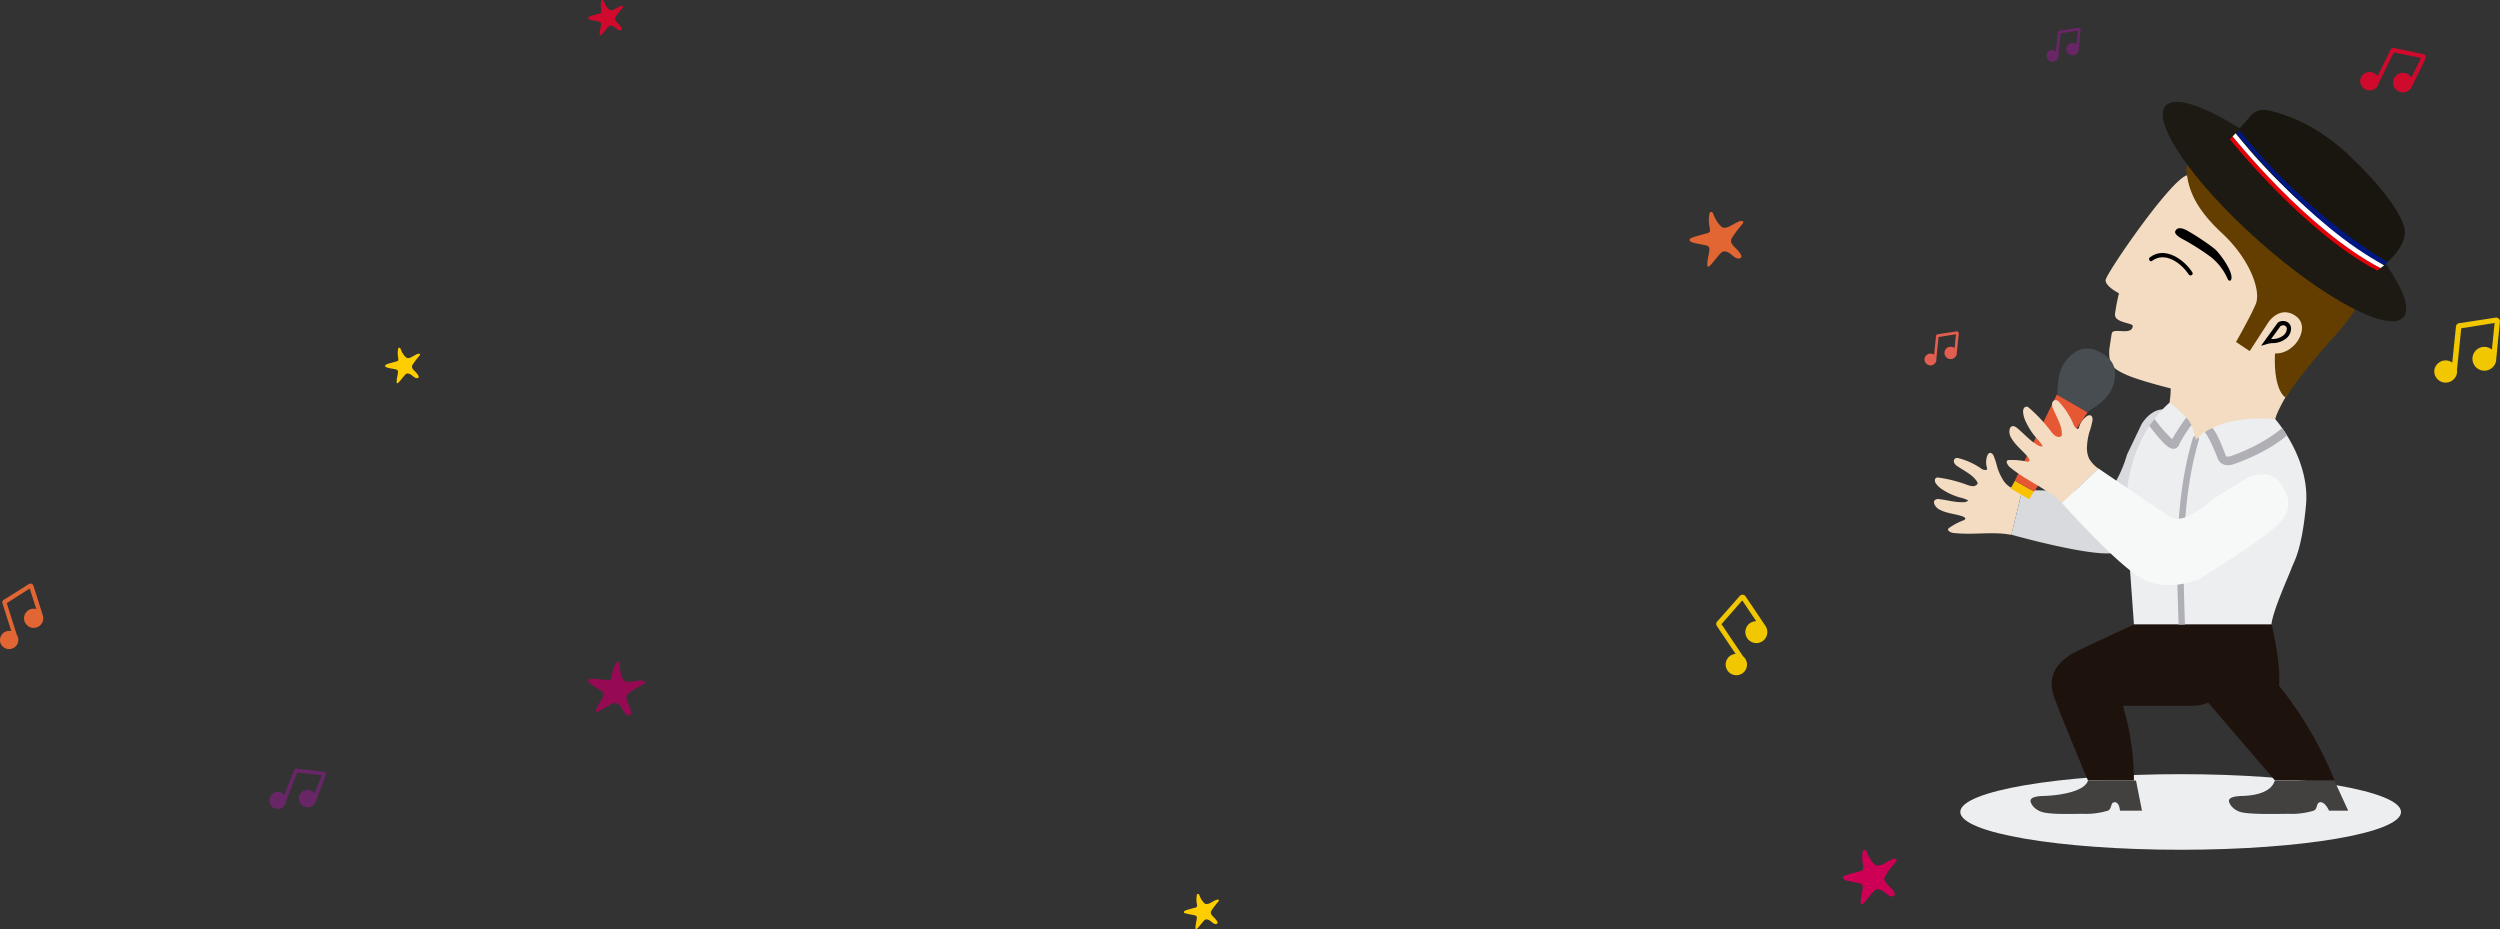 <svg xmlns="http://www.w3.org/2000/svg" viewBox="0 0 681.93 253.49"><rect x="0" y="0" width="681.93" height="253.49" fill="#333333" stroke="none"/><defs><style>.cls-1{fill:#f0c700;}.cls-2{fill:#682666;}.cls-3{fill:#e25e50;}.cls-24,.cls-4{fill:#cf0a2c;}.cls-5{fill:#edeef0;}.cls-6{fill:#f3dcc1;}.cls-7{fill:#d8dade;}.cls-8{fill:#643e00;}.cls-9{fill:#1e120d;}.cls-10{fill:#434040;}.cls-11{fill:#b0afb5;}.cls-12{fill:#f9c200;}.cls-13{fill:#474d51;}.cls-14{fill:#e65833;}.cls-15{fill:#f7f8f8;}.cls-16{fill:#1d1a14;}.cls-17{fill:#18160e;}.cls-18{fill:#e00109;}.cls-19{fill:#fff;}.cls-20{fill:#001781;}.cls-21,.cls-26{fill:#e26633;}.cls-22{fill:#960a53;}.cls-22,.cls-23,.cls-24,.cls-25,.cls-26{fill-rule:evenodd;}.cls-23{fill:#ffce00;}.cls-25{fill:#ce0056;}</style></defs><title>Recurso 2</title><g id="Capa_2" data-name="Capa 2"><g id="Capa_1-2" data-name="Capa 1"><path class="cls-1" d="M664,101.09a3.12,3.12,0,0,0,6.2.63,2.73,2.73,0,0,0,0-.85l1.16-11.32,9.1-1.45-.74,7.27a3.21,3.21,0,0,0-1.74-.74,3.25,3.25,0,1,0,2.92,3.56l0-.21h0l1-10.18a1.06,1.06,0,0,0-1-1.18h-.06L671,88.13a1.06,1.06,0,0,0-1.09,1l-1,9.78a3.17,3.17,0,0,0-1.52-.59A3.14,3.14,0,0,0,664,101.09Z"/><path class="cls-2" d="M558.24,15.12a1.63,1.63,0,0,0,3.24.33,1.43,1.43,0,0,0,0-.44l.6-5.91,4.75-.76-.39,3.8a1.67,1.67,0,0,0-.91-.39A1.69,1.69,0,1,0,567,13.61V13.5h0l.54-5.31a.56.56,0,0,0-.5-.62h0l-5.14.78a.55.55,0,0,0-.57.51l-.52,5.1a1.66,1.66,0,0,0-.79-.31A1.64,1.64,0,0,0,558.24,15.12Z"/><path class="cls-3" d="M524.95,97.95a1.63,1.63,0,0,0,3.24.33,1.43,1.43,0,0,0,0-.44l.6-5.91,4.75-.76-.39,3.8a1.67,1.67,0,0,0-.91-.39,1.69,1.69,0,1,0,1.52,1.86v-.11h0L534.3,91a.56.56,0,0,0-.5-.62h0l-5.14.78a.55.55,0,0,0-.57.51l-.52,5.1a1.66,1.66,0,0,0-.79-.31A1.64,1.64,0,0,0,524.95,97.95Z"/><path class="cls-4" d="M644,21.1a2.57,2.57,0,0,0,4.6,2.27,2.25,2.25,0,0,0,.21-.67l4.15-8.4,7.43,1.5-2.66,5.4a2.64,2.64,0,0,0-1.13-1.07,2.67,2.67,0,1,0,1.23,3.59l.08-.16h0L661.6,16a.88.88,0,0,0-.4-1.19l0,0-8-1.68a.88.88,0,0,0-1.12.43l-3.58,7.25a2.61,2.61,0,0,0-1-.89A2.58,2.58,0,0,0,644,21.1Z"/><ellipse class="cls-5" cx="594.82" cy="221.48" rx="60.11" ry="10.31"/><path class="cls-6" d="M548.65,145.9c-5.06-1-10.39.09-15.53-.5a2.62,2.62,0,0,1-1.52-.53.56.56,0,0,1-.21-.56.68.68,0,0,1,.27-.3,16.75,16.75,0,0,1,3.91-2.07c.26-.1.58-.3.5-.56a.46.46,0,0,0-.17-.21,2.93,2.93,0,0,0-1-.46c-1.91-.58-4-.72-5.73-1.65a2.89,2.89,0,0,1-1.59-1.72,1,1,0,0,1,.11-.84,1.41,1.41,0,0,1,1.36-.34c2.18.26,4.33.92,6.52.82a1.78,1.78,0,0,0,1.32-.47,9.14,9.14,0,0,0-2.28-.81,17.34,17.34,0,0,1-4.6-2.06,6.42,6.42,0,0,1-1.9-1.69,1.67,1.67,0,0,1-.34-.9.79.79,0,0,1,.49-.77,1.2,1.2,0,0,1,.54,0,36.29,36.29,0,0,1,7.67,1.94c.91.34,2,.67,2.74,0a.64.64,0,0,0,.22-.48.79.79,0,0,0-.14-.35c-1.2-1.89-3.38-2.87-5.23-4.13a2.58,2.58,0,0,1-1-1,1,1,0,0,1,.27-1.23,1.41,1.41,0,0,1,1.09,0,19.39,19.39,0,0,1,5.8,2.64,2.12,2.12,0,0,0,1.47.54A.4.4,0,0,0,542,128a.53.53,0,0,0,0-.39,5,5,0,0,1,.05-3.24c.14-.37.37-.77.76-.83s.84.39,1,.81a18.94,18.94,0,0,1,.94,2.93,15,15,0,0,0,1.36,3.17,6.31,6.31,0,0,0,2.12,2.38,7.7,7.7,0,0,0,3.37.86Z"/><path class="cls-7" d="M580.19,124l4-8.35s3.28-5.65,8-3.48,6.09,4.68,4.44,10.41-8.79,20.77-8.79,20.77-4.63,6.9-11.77,7.56-27.44-5.07-27.44-5.07l3-12.2,21.16.51s2.52.44,4.48-3.06A34.63,34.63,0,0,0,580.19,124Z"/><path class="cls-6" d="M623.39,108.39s-2.62,4.54-2.75,6c0,0-15.31,9.69-22.39,8.66-6.48-.94-6.78-9.31-6.56-12.67a26.14,26.14,0,0,0,.42-4.43s-8.77-2.18-12.22-3.77-4.73-2.51-4.54-6.82c0,0,.32-2.23.67-4.37.3-1.81,5.54.74,5.73-2.07.06-.91-5.17-.79-4.83-3.32A50.72,50.72,0,0,1,578,80s-3.71-1.86-3.65-3.58,17.82-27.58,22.22-28.6l42.15,35.9Z"/><path class="cls-5" d="M620.63,114.34s9.54,10.7,8.38,23.42-3.42,15.64-3.93,17.18-5.12,11.57-5.5,15.43h-37.5L580,141.47s-2-19.28,11.75-31.61a24.41,24.41,0,0,1,5.34,5,13.25,13.25,0,0,1,1.81,5.13S604.12,113,620.63,114.34Z"/><path class="cls-8" d="M611.84,42s-4.22-.19-6.43,0-9.41.1-9,4.51,1.82,9.79,9.6,17S616.83,79.41,615.29,83s-5.37,10.27-5.37,10.27l3.74,2.5,5.09-7.87s2.88-4.41,7-2,1.44,7.29-.48,8.73a6.75,6.75,0,0,1-4.7,1.79s-.7,9.28,2.82,12a156,156,0,0,1,10.94-13.95c6.72-7.68,12.54-12.67,10.81-26.55S616.67,42.05,611.84,42Z"/><path d="M621.32,88l.09-.06a2.49,2.49,0,0,1,2.66,0,2.07,2.07,0,0,1,.87,1.6,3.49,3.49,0,0,1-1.24,2.7h0a5.88,5.88,0,0,1-3.81,1.35,7.07,7.07,0,0,0-1.51.24l-1.64.5Zm.79.87-2.62,3.61.32,0a4.8,4.8,0,0,0,3.1-1.05h0a2.34,2.34,0,0,0,.87-1.78.94.94,0,0,0-.38-.73,1.07,1.07,0,0,0-.63-.19A1.56,1.56,0,0,0,622.11,88.92Z"/><path class="cls-9" d="M582.08,170.36s-16.57,7.62-17.42,8.3-7.11,4-4.28,11.64,9.16,22.6,9.16,22.6h12.54a72.28,72.28,0,0,0-3-20.38h18s3.34.17,5.22-.9l18.24,21.27h16.27a102.38,102.38,0,0,0-15.15-25.85s.68-5.05-2-16.69Z"/><path class="cls-10" d="M636.75,212.91l3.77,8.22h-5.22s-1-2.31-2.31-2.31-.68,1.8-1.88,2.31a21.07,21.07,0,0,1-6.88.86c-3,0-11.18.26-13.41-.6S608,218.9,608,218.48s.17-1.28,3.68-1.37,7.88-1,8.82-4.19Z"/><path class="cls-10" d="M582.64,212.91l1.63,8.22h-6s-.14-2.31-1.42-2.31-.68,1.8-1.88,2.31a21.07,21.07,0,0,1-6.88.86c-3,0-9.16.26-11.39-.6s-2.83-2.48-2.83-2.91.17-1.28,3.68-1.37,11-1,12-4.19Z"/><path d="M608.48,76.49a.58.58,0,0,1-.74-.19,15.66,15.66,0,0,0-4.64-6.17,66.07,66.07,0,0,0-7.9-5c-1-.54-2.21-1.41-1.82-2.14s1.15-1.12,3-.22a66.93,66.93,0,0,1,7.69,5.09C605.28,68.82,609.73,74.67,608.48,76.49Z"/><path class="cls-11" d="M607.67,126.89a5.36,5.36,0,0,0,2-.41c9.39-3.34,14-7.57,14.15-7.75l-1.31-2s-4.73,4.38-13.7,7.57a2.4,2.4,0,0,1-1.49.19c-.07,0-.15-.08-.22-.27-.88-2.32-2.31-6.14-3.66-7.49l-1.05.54c-.44.24-1,.61-1,.61.71.71,2.23,3.73,3.53,7.17a2.73,2.73,0,0,0,1.51,1.6A3.29,3.29,0,0,0,607.67,126.89Z"/><path class="cls-11" d="M592.81,122.4l.31,0a1.68,1.68,0,0,0,1.32-1.21,34.77,34.77,0,0,1,3.33-5.24s-.36-.69-.69-1.18c-.16-.24-.71-.89-.71-.89a58.86,58.86,0,0,0-3.87,5.92,39.81,39.81,0,0,1-4.79-5.52l-1.46,1.86C590.14,121.21,591.64,122.4,592.81,122.4Z"/><path d="M586.49,70.16c4-3.07,9.26.59,11.53,4.14.4.62-.6,1.19-1,.57-2-3.07-6.45-6.38-10-3.71-.59.45-1.15-.56-.57-1Z"/><path class="cls-11" d="M596,170.36c-.61-16.81-1-34.07,3.8-50.37h0a.78.78,0,0,0-.14-.76l-.69.73s-.16-1-.18-1a.75.75,0,0,0-.67.6c-4.89,16.45-4.46,33.87-3.85,50.84Z"/><polygon class="cls-12" points="549.64 131.12 548.42 133.25 553.52 136.19 554.75 134.07 552.22 132.61 549.64 131.12"/><path class="cls-13" d="M569.31,112.43c2.28-1.52,5.7-3.5,6.94-6.82,2-5.42-.58-7.92-3.05-9.35s-6-2.4-9.64,2.07c-2.25,2.73-2.24,6.65-2.41,9.38l4.08,2.36Z"/><polygon class="cls-14" points="565.23 110.07 561.14 107.71 561.04 107.65 549.6 131.1 549.86 131.24 552.22 132.61 554.58 133.97 554.83 134.12 569.42 112.49 569.31 112.43 565.23 110.07"/><path class="cls-6" d="M562.43,137.23c-4-3.94-9.58-6-13.94-9.6a2.86,2.86,0,0,1-1.08-1.39.61.61,0,0,1,.14-.64.74.74,0,0,1,.42-.11,18.25,18.25,0,0,1,4.81.41c.29.06.71.07.78-.22a.5.5,0,0,0,0-.29,3.19,3.19,0,0,0-.64-1c-1.41-1.65-3.21-3-4.28-4.89a3.15,3.15,0,0,1-.44-2.51,1.13,1.13,0,0,1,.59-.7c.5-.2,1,.14,1.45.48,1.84,1.52,3.43,3.39,5.49,4.6a1.94,1.94,0,0,0,1.48.35,10,10,0,0,0-1.62-2.09,18.89,18.89,0,0,1-3-4.6,7,7,0,0,1-.75-2.67,1.82,1.82,0,0,1,.22-1,.86.86,0,0,1,.9-.42,1.31,1.31,0,0,1,.5.31,39.53,39.53,0,0,1,5.89,6.3c.63.84,1.48,1.82,2.51,1.6a.7.7,0,0,0,.49-.31.86.86,0,0,0,.07-.4c0-2.44-1.41-4.62-2.36-6.87a2.81,2.81,0,0,1-.31-1.45,1.07,1.07,0,0,1,1-1,1.54,1.54,0,0,1,1,.62,21.13,21.13,0,0,1,3.76,5.84,2.31,2.31,0,0,0,1,1.36.44.44,0,0,0,.39,0,.58.58,0,0,0,.2-.37,5.46,5.46,0,0,1,2-2.94,1.24,1.24,0,0,1,1.19-.31c.47.21.54.85.48,1.36a20.64,20.64,0,0,1-.86,3.23,16.31,16.31,0,0,0-.62,3.71,6.87,6.87,0,0,0,.54,3.43,8.39,8.39,0,0,0,2.58,2.77Z"/><path class="cls-15" d="M604.21,135.78l8.56-5.31s6.34-3.25,9.42,1.54,2.83,7.88-2.05,12.16S599.85,158,599.85,158s-8.3,3.6-15.24,0-22.17-20.8-22.17-20.8l9.93-9.42,19.09,12.93s2.05,1.88,5.91-.17A37.73,37.73,0,0,0,604.21,135.78Z"/><ellipse class="cls-16" cx="623.17" cy="57.74" rx="10.65" ry="43.4" transform="translate(166.01 485.15) rotate(-48.37)"/><path class="cls-17" d="M608.24,38l5.55-6.22a4.64,4.64,0,0,1,4.55-1.73c2.91.58,12.37,2.81,22.33,12.24s14.19,16.07,15.14,19.76-2.28,7.91-7.33,11.77A103.5,103.5,0,0,1,627.37,58.5C614.35,46.09,608.24,38,608.24,38Z"/><path class="cls-18" d="M608.24,38s20.18,25.38,40.24,35.82l1-.76s-21-11.67-40.43-35.93Z"/><path class="cls-19" d="M609,37.2s20.29,25.48,40.34,35.92l1-.76s-21.08-11.77-40.53-36Z"/><path class="cls-20" d="M610,36.38s20.29,25.48,40.34,35.92l1-.76s-21.08-11.77-40.53-36Z"/><path class="cls-1" d="M471.21,182.9a2.91,2.91,0,0,0,4.83-3.25,2.55,2.55,0,0,0-.54-.58l-5.93-8.82,5.67-6.47,3.81,5.67a3,3,0,0,0-1.69.51,3,3,0,1,0,4.23.81l-.11-.17h0l-5.34-7.93a1,1,0,0,0-1.39-.27l-.05,0-6.18,7a1,1,0,0,0-.21,1.35l5.12,7.62a3,3,0,0,0-1.44.48A2.93,2.93,0,0,0,471.21,182.9Z"/><path class="cls-2" d="M73.7,217.41a2.28,2.28,0,1,0,4.24,1.65,2,2,0,0,0,.13-.6l3-7.74,6.68.75-1.94,5a2.34,2.34,0,0,0-1.08-.86,2.37,2.37,0,1,0,1.36,3.08l.06-.15h0l2.71-7a.78.78,0,0,0-.45-1l0,0-7.23-.86a.78.78,0,0,0-1,.47l-2.61,6.68a2.32,2.32,0,0,0-1-.71A2.29,2.29,0,0,0,73.7,217.41Z"/><path class="cls-21" d="M.12,175.4a2.52,2.52,0,0,0,4.8-1.52,2.21,2.21,0,0,0-.3-.61l-2.78-8.75,6.27-4,1.79,5.63a2.59,2.59,0,0,0-1.53,0,2.62,2.62,0,1,0,3.31,1.7l-.05-.17h0l-2.5-7.88A.86.86,0,0,0,8,159.24l0,0-6.82,4.28a.86.86,0,0,0-.5,1.07l2.4,7.56a2.56,2.56,0,0,0-1.31.05A2.53,2.53,0,0,0,.12,175.4Z"/><path class="cls-22" d="M170.49,185.78c1.43.63,3.92-.5,5.09,0,.83.35,0,.83-.35,1a28.32,28.32,0,0,0-3.95,2.49c-.8.87-.25,1.94.13,2.8.8,1.79.9,2.73.43,3s-1.16-.06-1.71-1c-.2-.33-.71-1.23-.91-1.48-.54-.59-1.1-1.08-2-.71-2,.83-5.42,3.52-4.62,1.6a13.51,13.51,0,0,1,1.2-2.2c.52-.93,1.45-1.91.47-2.65-.66-.5-1.5-1-2.22-1.43-.32-.18-.54-.37-.94-.64a2.36,2.36,0,0,1-.64-.69c-.1-.67.43-.69,1-.72s2.64.19,4,.34c.92.11,1.17,0,1.38-1.17a9.86,9.86,0,0,1,1.34-3.63c.16-.21.33-.28.48-.25a.7.7,0,0,1,.44.64,9.74,9.74,0,0,0,.48,3.4c.07.16.21.46.33.71s.2.41.6.59Z"/><path class="cls-23" d="M329.09,246.59c1,.05,2.26-1.21,3.08-1.2.58,0,.2.5,0,.72a18.39,18.39,0,0,0-1.81,2.43c-.28.72.3,1.23.73,1.66.9.9,1.18,1.45.95,1.7s-.72.23-1.26-.2c-.2-.15-.72-.58-.9-.68-.47-.23-.92-.4-1.36,0-1,1-2.46,3.39-2.43,2a8.77,8.77,0,0,1,.22-1.61c.1-.68.43-1.5-.33-1.71-.52-.15-1.13-.23-1.68-.35-.23,0-.42-.1-.72-.17A1.53,1.53,0,0,1,323,249c-.22-.38.1-.52.43-.67s1.65-.5,2.48-.72c.58-.15.7-.3.57-1a6.4,6.4,0,0,1,0-2.51c0-.17.13-.25.23-.27a.45.45,0,0,1,.42.28,6.32,6.32,0,0,0,1.08,1.95c.08.08.23.23.37.35a.61.61,0,0,0,.5.22Z"/><path class="cls-24" d="M166.58,2.8c1,.05,2.26-1.21,3.08-1.2.58,0,.2.5,0,.72a18.39,18.39,0,0,0-1.81,2.43c-.28.72.3,1.23.73,1.66.9.9,1.18,1.45.95,1.7s-.72.23-1.26-.2c-.2-.15-.72-.58-.9-.68-.47-.23-.92-.4-1.36,0-1,1-2.46,3.39-2.43,2a8.77,8.77,0,0,1,.22-1.61c.1-.68.43-1.5-.33-1.71-.52-.15-1.13-.23-1.68-.35-.23,0-.42-.1-.72-.17a1.53,1.53,0,0,1-.55-.27c-.22-.38.1-.52.43-.67s1.65-.5,2.48-.72c.58-.15.7-.3.57-1a6.4,6.4,0,0,1,0-2.51c0-.17.13-.25.23-.27a.45.45,0,0,1,.42.28,6.32,6.32,0,0,0,1.08,1.95c.08.08.23.23.37.35a.61.61,0,0,0,.5.22Z"/><path class="cls-23" d="M111.19,97.69c1,.05,2.26-1.21,3.08-1.2.58,0,.2.5,0,.72a18.39,18.39,0,0,0-1.81,2.43c-.28.72.3,1.23.73,1.66.9.9,1.18,1.45.95,1.7s-.72.23-1.26-.2c-.2-.15-.72-.58-.9-.68-.47-.23-.92-.4-1.36,0-1,1-2.46,3.39-2.43,2a8.77,8.77,0,0,1,.22-1.61c.1-.68.43-1.5-.33-1.71-.52-.15-1.13-.23-1.68-.35-.23,0-.42-.1-.72-.17a1.53,1.53,0,0,1-.55-.27c-.22-.38.1-.52.43-.67s1.65-.5,2.48-.72c.58-.15.7-.3.57-1a6.4,6.4,0,0,1,0-2.51c0-.17.13-.25.23-.27a.45.45,0,0,1,.42.28,6.32,6.32,0,0,0,1.08,1.95c.08.08.23.23.37.35a.61.61,0,0,0,.5.22Z"/><path class="cls-25" d="M512.12,236.1c1.56.08,3.49-1.87,4.74-1.85.9,0,.31.77.05,1.1a28.32,28.32,0,0,0-2.79,3.74c-.44,1.1.46,1.9,1.13,2.56,1.38,1.38,1.82,2.23,1.46,2.61s-1.1.36-1.95-.31c-.31-.23-1.1-.9-1.38-1.05-.72-.36-1.41-.61-2.1.05-1.56,1.49-3.79,5.23-3.74,3.15a13.51,13.51,0,0,1,.33-2.49c.15-1.05.67-2.31-.51-2.64-.79-.23-1.74-.36-2.59-.54-.36-.05-.64-.15-1.1-.26a2.36,2.36,0,0,1-.85-.41c-.33-.59.15-.79.67-1s2.54-.77,3.82-1.1c.9-.23,1.08-.46.87-1.59a9.86,9.86,0,0,1-.05-3.87c.08-.26.2-.38.36-.41a.7.7,0,0,1,.64.44,9.74,9.74,0,0,0,1.67,3c.13.13.36.36.56.54a.94.94,0,0,0,.77.33Z"/><path class="cls-26" d="M470.29,62.12c1.56.08,3.49-1.87,4.74-1.85.9,0,.31.77.05,1.1a28.32,28.32,0,0,0-2.79,3.74c-.44,1.1.46,1.9,1.13,2.56,1.38,1.38,1.82,2.23,1.46,2.61s-1.1.36-1.95-.31c-.31-.23-1.1-.9-1.38-1.05-.72-.36-1.41-.61-2.1.05-1.56,1.49-3.79,5.23-3.74,3.15a13.51,13.51,0,0,1,.33-2.49c.15-1.05.67-2.31-.51-2.64-.79-.23-1.74-.36-2.59-.54-.36-.05-.64-.15-1.1-.26a2.36,2.36,0,0,1-.85-.41c-.33-.59.15-.79.67-1s2.54-.77,3.82-1.1c.9-.23,1.08-.46.87-1.59a9.86,9.86,0,0,1-.05-3.87c.08-.26.2-.38.36-.41a.7.7,0,0,1,.64.44,9.74,9.74,0,0,0,1.67,3c.13.13.36.36.56.54a.94.94,0,0,0,.77.33Z"/></g></g></svg>